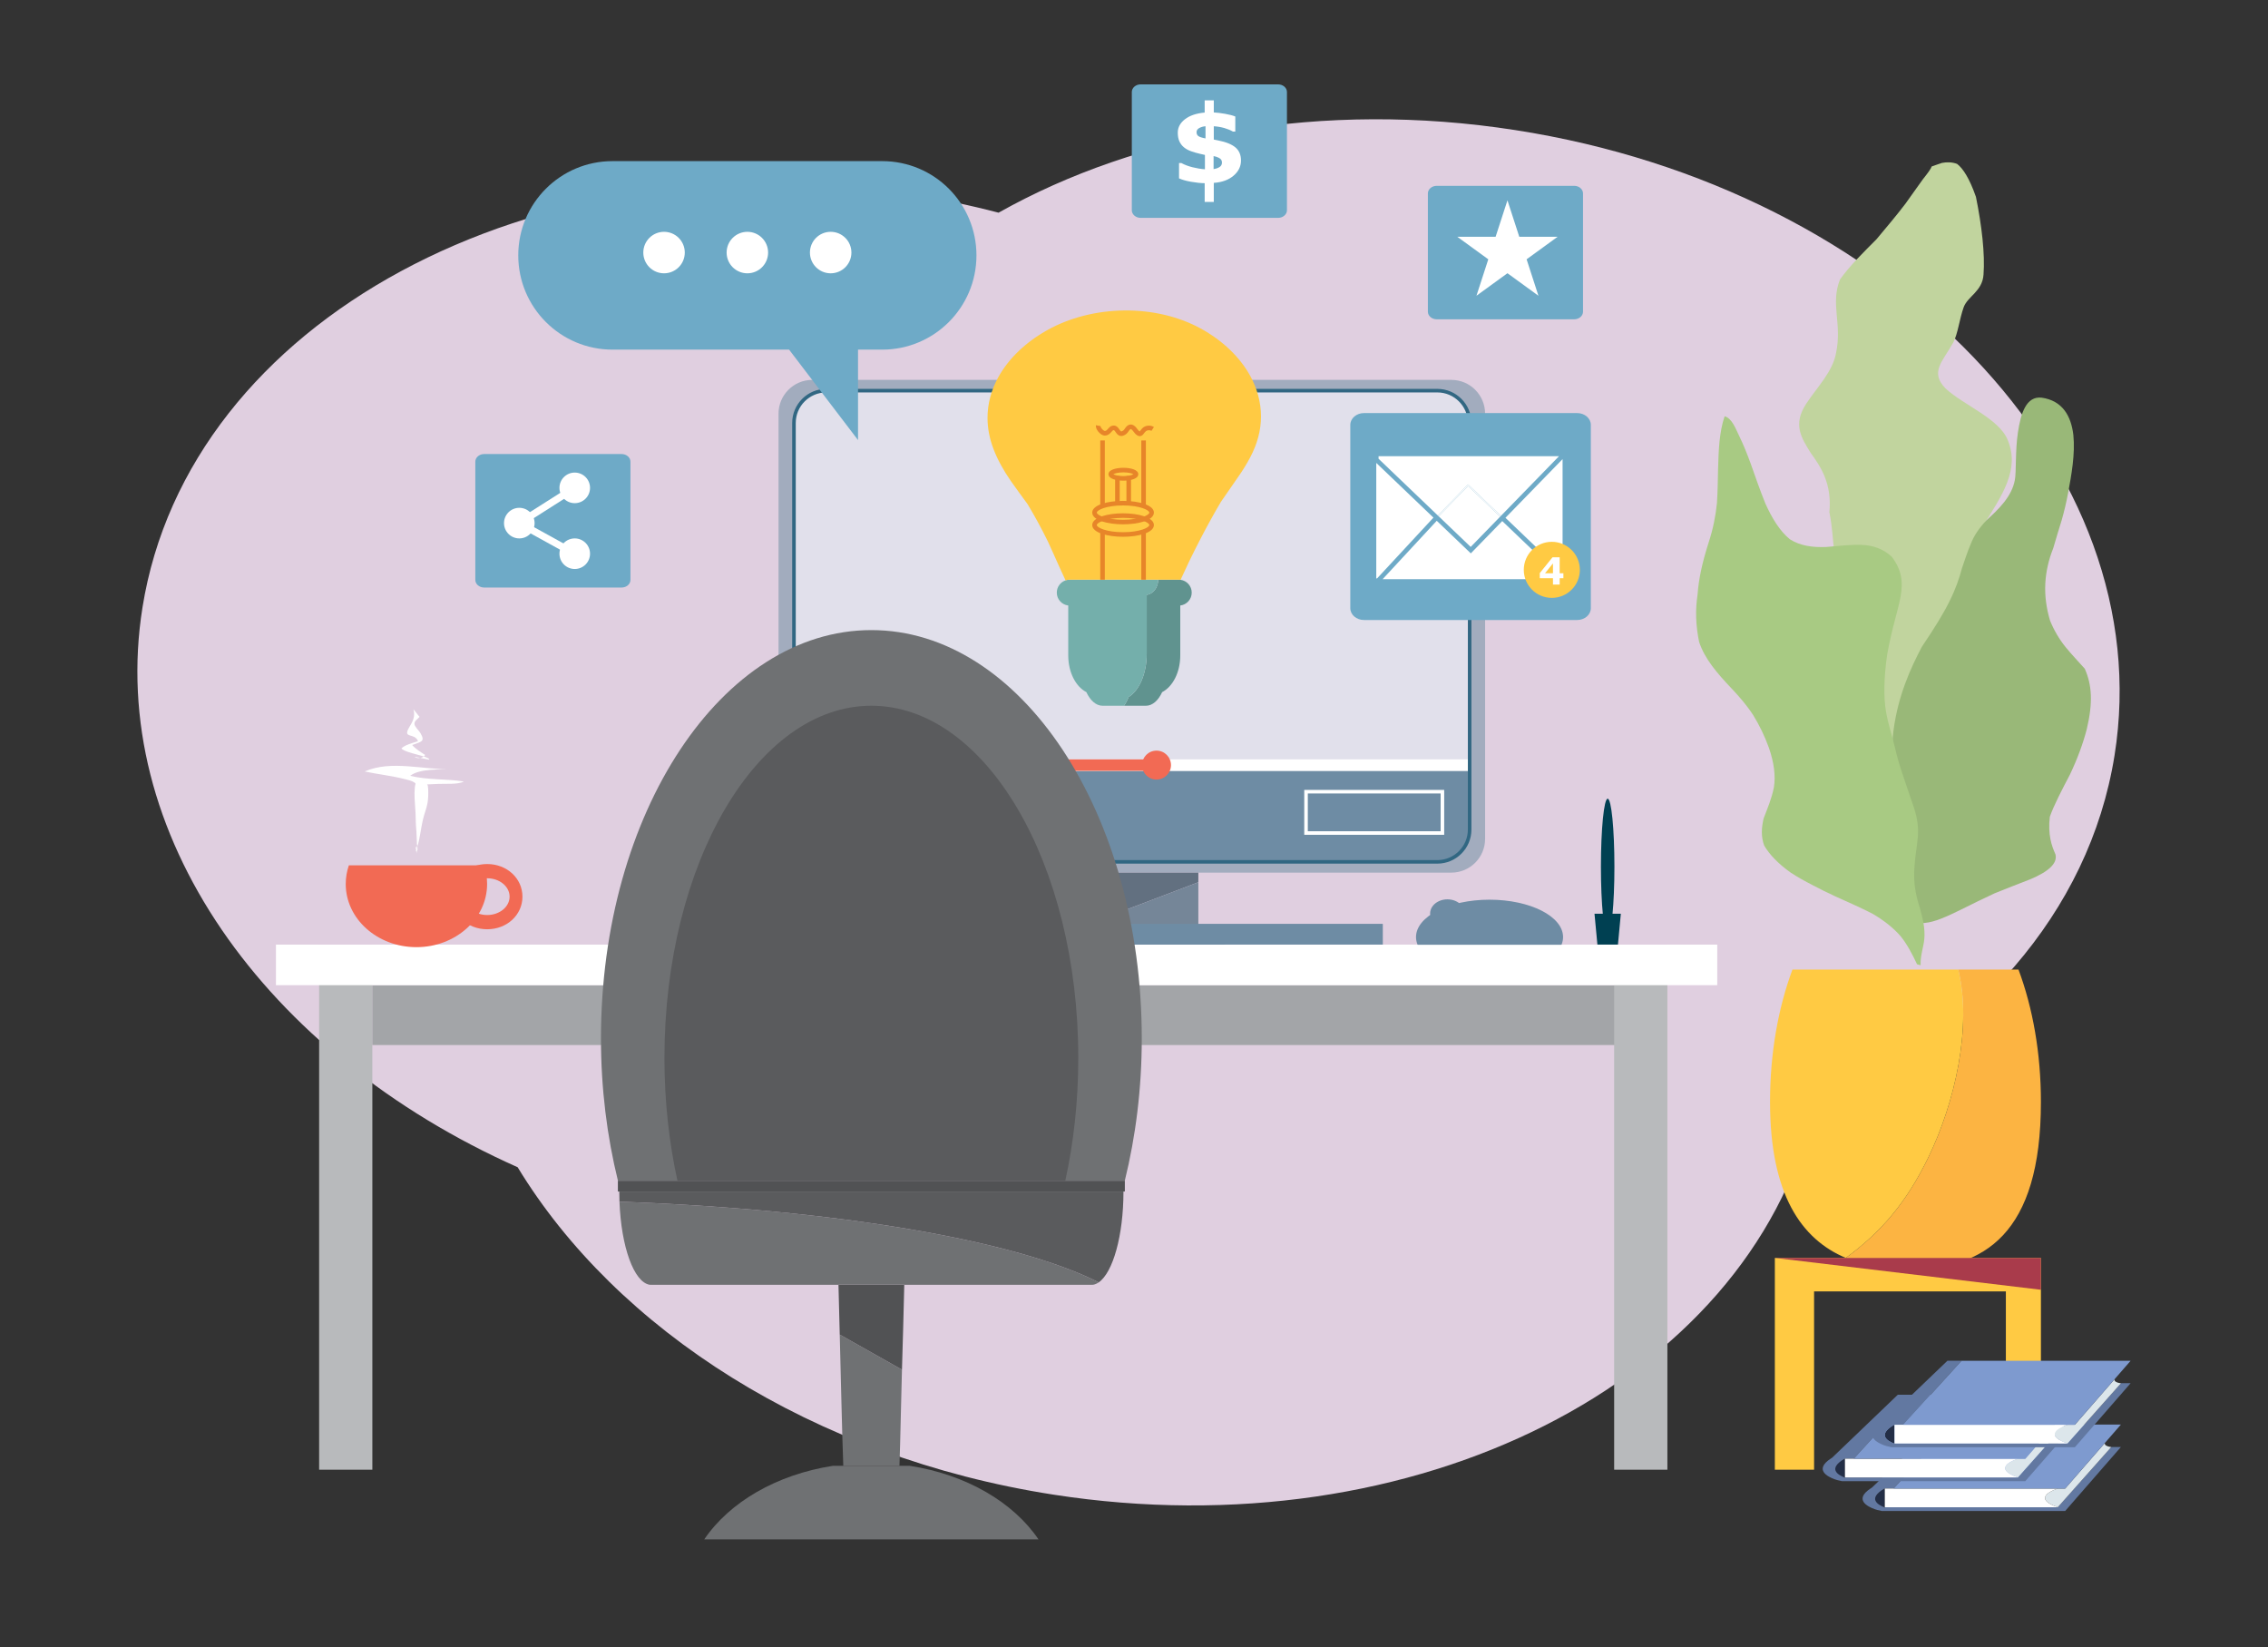 <?xml version='1.0' encoding='utf-8'?>
<svg xmlns="http://www.w3.org/2000/svg" version="1.1" id="Layer_1" x="0px" y="0px" width="3000px" height="2178.007px" viewBox="0 0 3000 2178.007" enable-background="new 0 0 3000 2178.007"><rect x="0" y="0" width="3000" height="2178.007" fill="#333333" stroke="none"/> <g> <path fill="#E0CFE0" d="M2004.262,172.016c-255.176-39.624-498.49,5.195-683.418,109.241 c-38.826-10.146-78.766-18.511-119.678-24.864c-498.551-77.412-951.941,167.38-1012.682,546.758 c-47.803,298.541,161.832,591.43,496.262,740.423c130.342,214.507,390.178,383.484,708.65,432.935 c479.762,74.495,917.645-149.419,1004.096-504.486c213.527-95.966,366.049-264.021,399.498-472.914 C2857.73,619.728,2502.822,249.425,2004.262,172.016z"/> <rect x="422.125" y="1249.144" fill="#B8BABC" width="70.4" height="694.42"/> <rect x="492.525" y="1302.808" fill="#A3A5A8" width="1645.248" height="79.143"/> <rect x="2135.131" y="1249.144" fill="#B8BABC" width="70.402" height="694.42"/> <g> <rect x="1394.613" y="1229.425" fill="#758698" width="225.514" height="23.145"/> <path fill="#A2ACBE" d="M1964.416,1109.295c0,24.676-20.008,44.683-44.684,44.683h-845.244c-24.682,0-44.688-20.007-44.688-44.683 V547.037c0-24.676,20.006-44.682,44.688-44.682h845.244c24.676,0,44.684,20.006,44.684,44.682V1109.295z"/> <g> <path fill="#6E8CA4" d="M1050.23,1019.333v77.672c0,23.603,19.133,42.73,42.729,42.73h808.299 c23.596,0,42.729-19.128,42.729-42.73v-77.672H1050.23z"/> <path fill="#E1E0EB" d="M1943.986,559.326c0-23.596-19.133-42.729-42.729-42.729h-808.299c-23.596,0-42.729,19.133-42.729,42.729 v460.007h893.756V559.326z"/> </g> <rect x="1098.473" y="1046.936" fill="#FFFFFF" width="16.914" height="65.873"/> <rect x="1124.289" y="1046.936" fill="#FFFFFF" width="16.914" height="65.873"/> <g> <rect x="1213.781" y="1046.936" fill="#FFFFFF" width="8.457" height="65.873"/> <polygon fill="#FFFFFF" points="1178.674,1048.205 1178.674,1110.861 1218.01,1079.533 "/> </g> <rect x="1050.23" y="1004.205" fill="#FFFFFF" width="893.756" height="15.128"/> <rect x="1050.23" y="1004.205" fill="#F26A54" width="482.656" height="15.128"/> <path fill="#F26A54" d="M1548.914,1011.772c0,10.571-8.566,19.14-19.139,19.14c-10.574,0-19.141-8.568-19.141-19.14 c0-10.57,8.566-19.14,19.141-19.14C1540.348,992.632,1548.914,1001.202,1548.914,1011.772z"/> <g> <polygon fill="#627080" points="1585.115,1153.978 1429.625,1153.978 1429.625,1225.815 1585.115,1166.676 "/> <polygon fill="#758698" points="1429.625,1225.815 1429.625,1229.425 1585.115,1229.425 1585.115,1166.676 "/> </g> <g> <path fill="#316782" d="M1901.258,1142.088h-808.299c-24.859,0-45.082-20.225-45.082-45.084V559.326 c0-24.856,20.223-45.081,45.082-45.081h808.299c24.859,0,45.082,20.225,45.082,45.081v537.679 C1946.34,1121.864,1926.117,1142.088,1901.258,1142.088z M1092.959,518.951c-22.264,0-40.375,18.112-40.375,40.375v537.679 c0,22.265,18.111,40.377,40.375,40.377h808.299c22.262,0,40.375-18.112,40.375-40.377V559.326 c0-22.263-18.113-40.375-40.375-40.375H1092.959z"/> </g> </g> <g> <path fill="#FFFFFF" d="M1910.313,1103.944h-185.117v-59.361h185.117V1103.944z M1729.902,1099.238h175.703v-49.949h-175.703 V1099.238z"/> </g> <g> <g> <g> <path fill="#60938F" d="M1561.617,766.739c-0.143-0.016-0.281-0.048-0.418-0.064c-0.652-0.078-1.32-0.124-1.996-0.124h-17.869 h-9.352c0,0.017,0,0.028,0,0.046c0,10.364-6.623,18.898-15.148,20.063v77.957c0,26.305-9.992,48.642-23.945,57.121 c-1.736,4.448-3.797,8.334-6.09,11.542h28.992c8.676,0,16.412-7.045,21.463-18.029c13.957-7.19,23.945-26.131,23.945-48.441 v-66.106c8.529-0.985,15.148-8.224,15.148-17.014C1576.348,775.043,1569.939,767.916,1561.617,766.739z"/> </g> <g> <path fill="#74AFAB" d="M1516.834,864.617V786.66c8.525-1.165,15.148-9.699,15.148-20.063c0-0.018,0-0.029,0-0.046h-99.094 h-17.869c-0.676,0-1.338,0.046-1.99,0.124c-1.23,0.143-2.418,0.421-3.553,0.812c-6.742,2.308-11.596,8.682-11.596,16.203 c0,8.79,6.623,16.028,15.148,17.014v66.106c0,22.309,9.992,41.251,23.945,48.441c5.051,10.984,12.781,18.029,21.459,18.029 h28.365c2.293-3.208,4.354-7.094,6.09-11.542C1506.842,913.258,1516.834,890.921,1516.834,864.617z"/> </g> </g> <g> <path fill="#FFCA43" d="M1653.766,497.092c-13.729-24.97-36.666-46.854-65.533-62.67c-14.432-7.912-30.352-13.919-47.338-17.959 c-16.992-4.04-35.055-6.095-53.791-5.893c-18.725,0.205-36.783,2.647-53.773,7.005c-16.992,4.353-32.912,10.598-47.338,18.591 c-28.863,15.982-51.801,37.801-65.529,62.721c-9.156,16.604-14.211,34.814-14.211,53.725c0,14.189,2.84,28.067,8.135,41.774 c5.275,13.707,13.012,27.732,22.754,41.75c6.494,9.348,13.904,19.291,22.084,30.542c4.09,6.759,8.375,14.243,12.842,22.354 c4.471,8.119,9.117,17.044,13.93,26.797c4.803,10.511,9.785,21.383,14.91,33.057c2.813,6.216,5.666,12.466,8.57,18.6 c1.135-0.391,2.322-0.669,3.553-0.812c0.652-0.078,1.314-0.124,1.99-0.124h17.869h108.445h17.869 c0.676,0,1.344,0.046,1.996,0.124c0.137,0.017,0.275,0.049,0.418,0.064c3.975-8.539,7.877-17.056,11.701-25.077 c5.133-10.537,10.098-20.377,14.914-29.665c4.811-9.268,9.457-17.908,13.93-25.967c4.473-8.063,8.746-15.563,12.832-22.419 c8.189-12.021,15.584-22.312,22.084-31.905c6.508-9.164,12.105-18.287,16.688-26.98c9.15-17.366,14.215-35.205,14.215-53.979 S1662.916,513.734,1653.766,497.092z"/> </g> <g> <g> <g> <g> <rect x="1509.664" y="582.459" fill="#E78529" width="6.053" height="86.735"/> </g> <g> <rect x="1455.363" y="582.459" fill="#E78529" width="6.049" height="86.735"/> </g> </g> <g> <g> <rect x="1489.988" y="629.454" fill="#E78529" width="6.049" height="34.465"/> </g> <g> <rect x="1475.043" y="629.454" fill="#E78529" width="6.043" height="34.465"/> </g> </g> <g> <g> <path fill="#E78529" d="M1485.535,709.834c-20.264,0-40.779-5.329-40.779-15.519c0-10.183,20.516-15.514,40.779-15.514 c20.268,0,40.785,5.331,40.785,15.514C1526.32,704.505,1505.803,709.834,1485.535,709.834z M1485.535,684.851 c-22.469,0-34.73,6.252-34.73,9.465c0,3.215,12.262,9.468,34.73,9.468c22.475,0,34.732-6.253,34.732-9.468 C1520.268,691.103,1508.01,684.851,1485.535,684.851z"/> </g> <g> <path fill="#E78529" d="M1485.535,693.383c-20.264,0-40.779-5.332-40.779-15.519c0-10.185,20.516-15.514,40.779-15.514 c20.268,0,40.785,5.329,40.785,15.514C1526.32,688.051,1505.803,693.383,1485.535,693.383z M1485.535,668.402 c-22.469,0-34.73,6.253-34.73,9.463c0,3.217,12.262,9.47,34.73,9.47c22.475,0,34.732-6.253,34.732-9.47 C1520.268,674.655,1508.01,668.402,1485.535,668.402z"/> </g> </g> <g> <path fill="#E78529" d="M1485.963,635.637c-9.813,0-19.717-2.634-19.717-8.517c0-5.878,9.904-8.509,19.717-8.509 s19.713,2.631,19.713,8.509C1505.676,633.003,1495.775,635.637,1485.963,635.637z M1472.758,627.124 c1.646,1.041,6.238,2.466,13.205,2.466c6.963,0,11.559-1.425,13.199-2.466c-1.641-1.037-6.236-2.464-13.199-2.464 S1474.404,626.086,1472.758,627.124z"/> </g> </g> <g> <path fill="#E78529" d="M1507.637,576.756c-2.293,0-4.236-1.544-5.523-2.734c-0.818-0.757-1.563-1.742-2.354-2.785 c-1.305-1.74-3.121-4.13-4.32-3.767c-0.748,0.216-1.793,1.673-2.629,2.843c-1.033,1.445-2.1,2.938-3.607,3.978 c-2.707,1.861-5.105,2.573-7.33,2.144c-3.094-0.574-4.775-3.042-6.127-5.021c-1.879-2.758-2.252-2.799-3.258-2.5 c-0.59,0.172-1.49,1.197-2.285,2.103c-1.852,2.098-4.375,4.968-8.797,4.968c-0.051,0-0.096,0-0.15,0 c-3.973-0.053-7.502-3.984-8.49-5.187c-1.145-1.397-3.74-5.019-3.098-8.47l5.953,1.098c-0.057,0.446,0.514,2.041,2.1,3.858 c1.617,1.853,3.158,2.641,3.621,2.649c1.654-0.016,2.666-1.036,4.32-2.913c1.338-1.52,2.85-3.24,5.115-3.907 c5.512-1.641,8.301,2.452,9.965,4.888c0.721,1.06,1.617,2.374,2.238,2.489c0.422,0.073,1.359-0.195,2.793-1.182 c0.631-0.437,1.385-1.488,2.115-2.514c1.457-2.036,3.111-4.343,5.879-5.139c5.207-1.503,8.727,3.151,10.828,5.937 c0.588,0.785,1.203,1.599,1.627,1.989c0.602,0.559,1.01,0.846,1.258,0.993c0.305-0.326,0.736-0.892,1.076-1.335 c0.818-1.068,1.838-2.401,3.258-3.638c3.277-2.843,9.775-3.994,14.561-0.895l-3.285,5.076c-2.217-1.434-5.746-0.972-7.309,0.382 c-0.955,0.834-1.701,1.809-2.418,2.748c-1.291,1.688-2.752,3.605-5.289,3.824 C1507.928,576.75,1507.785,576.756,1507.637,576.756z"/> </g> <g> <g> <rect x="1509.664" y="703.938" fill="#E78529" width="6.053" height="62.612"/> </g> <g> <rect x="1455.363" y="703.938" fill="#E78529" width="6.049" height="62.612"/> </g> </g> </g> </g> <g> <path fill="#6EAAC7" d="M810.18,213.072h356.783c68.838,0,124.643,55.8,124.643,124.635c0,68.843-55.805,124.645-124.643,124.645 h-32.006v119.597l-91.184-119.597H810.18c-68.84,0-124.643-55.802-124.643-124.645C685.537,268.872,741.34,213.072,810.18,213.072 z"/> <g> <path fill="#FFFFFF" d="M1071.344,333.987c0,15.155,12.281,27.438,27.438,27.438c15.152,0,27.434-12.282,27.434-27.438 c0-15.15-12.281-27.436-27.434-27.436C1083.625,306.551,1071.344,318.836,1071.344,333.987z"/> <path fill="#FFFFFF" d="M961.137,333.987c0,15.155,12.281,27.438,27.439,27.438c15.146,0,27.428-12.282,27.428-27.438 c0-15.15-12.281-27.436-27.428-27.436C973.418,306.551,961.137,318.836,961.137,333.987z"/> <path fill="#FFFFFF" d="M850.932,333.987c0,15.155,12.275,27.438,27.434,27.438c15.152,0,27.432-12.282,27.432-27.438 c0-15.15-12.279-27.436-27.432-27.436C863.207,306.551,850.932,318.836,850.932,333.987z"/> </g> </g> <rect x="364.992" y="1249.144" fill="#FFFFFF" width="1906.496" height="53.664"/> <rect x="1120.029" y="1221.692" fill="#6E8CA4" width="709.076" height="27.452"/> <g> <g> <path fill="#6E8CA4" d="M2067.553,1239.175c0-27.291-43.547-49.416-97.26-49.416c-53.717,0-97.264,22.125-97.264,49.416 c0,3.497,0.734,6.907,2.096,10.198h190.332C2066.818,1246.083,2067.553,1242.672,2067.553,1239.175z"/> </g> <ellipse fill="#6E8CA4" cx="1914.563" cy="1208.026" rx="22.869" ry="18.729"/> </g> <g> <g> <path fill="#F26A54" d="M461.484,1144.285c-2.697,7.809-4.16,16.106-4.16,24.708c0,46.134,41.861,83.536,93.496,83.536 s93.496-37.402,93.496-83.536c0-8.602-1.463-16.899-4.156-24.708H461.484z"/> </g> <path fill="#F26A54" d="M644.426,1161.432c16.371,0,29.645,10.881,29.645,24.304c0,13.42-13.273,24.301-29.645,24.301 s-29.645-10.881-29.645-24.301C614.781,1172.313,628.055,1161.432,644.426,1161.432z M644.426,1142.607 c-26.156,0-46.645,18.942-46.645,43.129c0,24.182,20.488,43.126,46.645,43.126s46.645-18.944,46.645-43.126 C691.07,1161.549,670.582,1142.607,644.426,1142.607L644.426,1142.607z"/> </g> <g> <g> <g> <path fill="#6EAAC7" d="M2104.279,804.274c0,8.639-8.145,15.643-18.186,15.643h-281.801c-10.039,0-18.178-7.004-18.178-15.643 V561.873c0-8.639,8.139-15.636,18.178-15.636h281.801c10.041,0,18.186,6.997,18.186,15.636V804.274z"/> </g> <g> <polygon fill="#FFFFFF" points="1991.334,684.729 2066.904,757.016 2066.904,607.122 "/> <polygon fill="#FFFFFF" points="1820.457,612.159 1820.457,764.889 1821.545,764.889 1896.088,684.497 "/> <polygon fill="#FFFFFF" points="2063.877,765.896 2063.877,762.503 1987.105,689.072 1945.516,731.78 1900.463,688.688 1828.875,765.896 "/> <polygon fill="#FFFFFF" points="1984.307,683.255 1941.941,642.729 1902.994,682.723 1945.365,723.248 "/> <polygon fill="#FFFFFF" points="1901.9,681.675 1941.9,640.596 1985.363,682.171 2062.186,603.28 1823.49,603.28 1823.49,606.673 1900.205,680.052 1900.205,680.052 "/> <polygon fill="#FFFFFF" points="1901.9,681.675 1902.994,682.723 1941.941,642.729 1984.307,683.255 1985.363,682.171 1941.9,640.596 "/> <polygon fill="#FFFFFF" points="1902.994,682.723 1902.994,682.723 1945.365,723.248 "/> <rect x="1899.879" y="680.864" transform="matrix(0.722 0.692 -0.692 0.722 998.704 -1125.609)" fill="#FFFFFF" width="2.347" height="0"/> <rect x="1902.447" y="681.442" fill="#FFFFFF" width="0" height="1.515"/> </g> <g> <path fill="#FFCA43" d="M2089.76,753.565c0,20.475-16.605,37.077-37.08,37.077c-20.484,0-37.084-16.603-37.084-37.077 c0-20.479,16.6-37.08,37.084-37.08C2073.154,716.485,2089.76,733.085,2089.76,753.565z"/> </g> <g> <path fill="#FFFFFF" d="M2067.98,764.657h-4.914v8.397h-8.879v-8.397h-17.441v-6.82l16.863-20.899h9.457v21.144h4.914V764.657z M2054.188,758.081V745.04l-10.482,13.041H2054.188z"/> </g> </g> </g> <g> <g> <path fill="#6EAAC7" d="M2093.943,412.162c0,5.57-5.254,10.088-11.729,10.088h-181.762c-6.477,0-11.725-4.518-11.725-10.088 v-156.35c0-5.57,5.248-10.086,11.725-10.086h181.762c6.475,0,11.729,4.516,11.729,10.086V412.162z"/> </g> <polygon fill="#FFFFFF" points="1993.98,264.93 2009.635,313.121 2060.311,313.121 2019.318,342.91 2034.967,391.098 1993.98,361.316 1952.984,391.098 1968.643,342.91 1927.648,313.121 1978.318,313.121 "/> </g> <g> <g> <g> <path fill="#C1D49E" d="M2485.379,885.551c0.641-21.068-5.445-37.143-13.465-52.674c-8.016-15.53-18.881-31.17-26.832-51.479 c-24.285-36.336-17.041-64.07-25.264-103.929c3.617-37.916-11.393-60.129-24.703-78.559 c-12.262-19.817-24.193-37.471-5.758-65.317c14.453-21.828,34.988-42.26,39.309-66.968c8.217-38.925-7.777-64.398,5.18-97.039 c13.438-18.88,31.574-36.326,48.414-53.354c13.393-15.938,26.918-32.065,38.096-46.747c8.59-12.251,16.926-23.575,23.049-32.28 c6.545-8.263,11.117-14.373,11.563-16.954c2.9-0.972,7.859-2.979,13.711-4.803c6.07-1.19,13.322-1.282,20.098,1.319 c7.496,5.696,16.229,18.68,24.904,43.59c7.699,37.666,12.107,75.9,10.016,102.805c-1.398,21.984-21.027,28.78-26.201,43.046 c-5.627,15.493-7.607,35.117-13.854,46.828c-13.879,24.963-31.357,38.943-10.184,60.634 c23.256,21.794,71.596,40.118,82.488,68.756c15.604,38.103-6.586,71.565-34.23,114.873c-5.359,26.048-7.758,52.771-10.627,79.11 c-6.314,25.358-16.527,48.662-29.74,70.473c-15.732,21.791-31.734,48.229-47.545,78.866 c-15.457,30.577-28.664,66.907-42.99,98.943c-14.105,36.458-37.848,55.834-47.586,95.847L2485.379,885.551z"/> <path fill="#99B878" d="M2511.305,1221.46c-6.25-4.601-14.008-9.44-22.045-14.273c-8.563-5.151-16.482-10.37-20.572-15.798 c-4.09-5.483-2.436-11.64,7.859-18.874c7.027-4.823,16.039-11.62,25.352-21.704c10.033-12.156,19.004-28.1,24.316-47.48 c-1.793-10.682-4.592-21.863-7.74-33.349c-3.148-11.48-6.631-23.173-9.719-34.796c-2.672-11.692-4.459-23.467-5.195-35.108 c-0.738-11.642-0.426-23.154,1.1-34.332c3.01-22.855,8.617-43.362,15.383-61.746c6.76-18.387,14.68-34.658,22.305-49.039 c16.305-24.037,28.172-43.275,36.197-59.513c8.121-16.233,13.131-30.513,16.732-44.333c3.848-11.053,7.17-21.619,11.693-32.125 c3.998-10.419,10.75-20.416,20.305-30.644c16.857-15.381,33.766-31.659,37.885-53.635c2.076-11.035,0.303-38.223,4.066-62.977 c3.834-25.834,11.205-47.927,31.129-45.899c27.777,3.81,39.23,24.221,42.182,49.379c2.561,25.011-2.588,53.387-7.041,77.115 c-2.211,11.796-5.055,23.835-8.406,35.601c-3.754,12.182-7.555,24.411-11.154,36.988c-5.809,14.619-9.592,29.97-10.488,46.396 c-0.891,16.417,1.355,33.211,6.344,49.603c5.299,12.853,12.229,24.618,20.424,34.72c8.199,10.106,17.152,19.314,25.434,28.699 c4.605,10.329,7.404,21.434,7.992,34.394c0.584,12.952-1.246,28.188-5.363,45.542c-4.82,18.45-12.031,38.486-22.217,59.926 c-10.824,20.654-20.93,39.875-26.66,55.869c-1.436,12.022-0.699,21.651,0.789,29.54c1.49,7.866,4.119,14.333,6.633,20.133 c3.152,11.931-9.238,22.893-33.109,32.943c-14.979,5.874-31.238,12.061-47.541,18.713 c-15.621,7.269-29.998,14.374-42.484,20.605c-10.42,5.203-19.68,9.468-27.834,12.718c-7.941,3.166-15.166,5.087-21.721,5.758 c-12.795,1.311-24.568,0.818-34.309,0.302L2511.305,1221.46z"/> <path fill="#A8CA83" d="M2535.766,1275.123c-6.555-13.988-13.219-26.505-21.693-37.066 c-9.146-10.483-21.197-20.333-36.947-29.607c-13.414-6.995-30.502-14.587-49.236-22.996 c-9.928-4.589-20.217-9.548-30.389-15.008c-10.174-5.202-20.121-10.75-29.322-16.83c-16.121-11.591-27.4-23.329-34.537-35.32 c-4.418-11.766-3.688-23.844-0.75-36.182c4.936-12.811,10.746-26.355,13.559-41.021c2.357-15.013,0.262-32.264-6.609-52.153 c-5.648-15.655-12.625-29.99-20.879-43.364c-8.504-13.066-18.375-24.391-28.242-34.833 c-19.771-20.854-35.711-39.39-43.203-61.815c-4.563-22.361-5.16-42.356-2.031-62.831c1.406-20.199,6.066-41.925,14.529-68.388 c6.189-18.766,9.385-36.032,11.076-52.303c1.074-16.361,1.145-31.279,1.471-44.755c0.326-13.466,0.84-25.673,1.99-37.443 c1.309-11.159,2.963-21.945,6.705-32.746c10.014,2.755,14.854,17.244,19.891,27.369c4.844,10.028,9.582,21.497,14.762,35.766 c5.314,14.902,11.381,32.769,19.189,52.146c8.672,19.367,19.197,36.644,32.451,47.394c13.816,8.773,30.15,10.883,47.904,10.212 c15.326-1.145,31.33-3.318,46.479-2.826c15.152,0.487,29.125,5.092,40.49,15.826c13.246,17.644,14.938,33.162,11.684,51.899 c-3.264,18.747-11.588,42.122-17.801,76.982c-4.559,31.437-4.813,57.256-1.586,75.989c3.291,18.443,8.48,32.894,11.748,47.122 c2.992,13.048,6.41,24.635,10.598,36.759c4.195,12.119,8.387,25.544,13.994,41.156c5.662,16.675,6.605,28.495,5.764,40.109 c-0.836,11.582-3.244,22.922-4.32,37.856c-1.176,12.777-0.496,23.642,1.057,32.953c1.549,9.284,3.912,17.235,6.223,24.474 c3.539,13.211,6.836,25.822,5.576,40.147c-0.791,9.891-5.42,21.778-4.854,34.647L2535.766,1275.123z"/> </g> <g> <path fill="#FCB442" d="M2669.971,1282.161h-79.734c18.66,75.668-4.443,176.262-39.668,248.727 c-28.963,59.579-62.398,98.432-109.025,132.6c25.352,10.636,53.889,14.856,83.707,14.856 c98.945,0,174.385-45.937,174.385-221.23C2699.635,1392.45,2688.715,1332.321,2669.971,1282.161z"/> <path fill="#FFCA43" d="M2550.568,1530.887c35.225-72.465,58.328-173.059,39.668-248.727h-219.26 c-18.736,50.16-29.662,110.289-29.662,174.952c0,122.452,41.498,181.733,100.229,206.374 C2488.17,1629.319,2521.605,1590.466,2550.568,1530.887z"/> </g> </g> <g> <polygon fill="#FFCA43" points="2699.635,1663.487 2347.686,1663.487 2347.686,1943.564 2399.568,1943.564 2399.568,1707.757 2653.262,1707.757 2653.262,1943.564 2699.635,1943.564 "/> </g> </g> <polygon fill="#A93B4B" points="2347.686,1663.487 2699.635,1705.593 2699.635,1663.487 "/> <g> <g> <g> <path fill="#6F7173" d="M1203.652,1938.431h-51.047h-51.043c-74.537,11.606-136.693,48.11-170.01,97.247h221.053h221.051 C1340.34,1986.542,1278.184,1950.038,1203.652,1938.431z"/> <g> <path fill="#6F7173" d="M1487.828,1561.422c14.445-58.603,22.451-121.935,22.451-188.135 c0-298.259-160.137-540.043-357.674-540.043c-197.539,0-357.676,241.784-357.676,540.043c0,66.2,8.006,129.532,22.451,188.135 h335.225H1487.828z"/> <polygon fill="#515254" points="1152.605,1561.422 817.381,1561.422 817.307,1561.422 817.307,1575.656 819.15,1575.656 1152.605,1575.656 1486.059,1575.656 1487.902,1575.656 1487.902,1561.422 1487.828,1561.422 "/> </g> </g> <g> <path fill="#6F7173" d="M1115.455,1938.258c-0.242,0.051-0.482,0.119-0.73,0.173h37.881h37.879 c-0.248-0.054-0.486-0.122-0.73-0.173c1.186-30.685,2.299-93.47,3.332-126.988l-82.318-46.415 C1112.164,1815.296,1113.729,1893.668,1115.455,1938.258z"/> <path fill="#515254" d="M1443.436,1699.196c0.828,0,1.643-0.086,2.455-0.219h-293.285H859.318 c0.814,0.133,1.627,0.219,2.455,0.219h247.313c0.527,22.375,1.094,44.231,1.682,65.659l82.318,46.415 c1.107-35.886,2.123-73.278,3.037-112.074H1443.436z"/> </g> <path fill="#5A5B5D" d="M1409.123,1561.422c11.059-50.551,17.18-105.183,17.18-162.292 c0-257.281-122.537-465.851-273.697-465.851c-151.162,0-273.703,208.569-273.703,465.851c0,57.109,6.127,111.741,17.184,162.292 h256.52H1409.123z"/> </g> <g> <path fill="#6F7173" d="M859.318,1698.977h293.287h293.285c2.551-0.421,5.037-1.521,7.449-3.185 c-109.512-55.428-346.943-96.536-633.932-106.684C821.637,1648.683,838.471,1695.543,859.318,1698.977z"/> <path fill="#5A5B5D" d="M1486.059,1575.656h-333.453H819.15c0,4.551,0.092,9.034,0.258,13.453 c286.988,10.147,524.42,51.256,633.932,106.684C1472.102,1682.847,1486.059,1634,1486.059,1575.656z"/> </g> </g> <g> <g> <path fill="#6EAAC7" d="M833.939,766.861c0,5.572-5.252,10.088-11.729,10.088h-181.76c-6.477,0-11.725-4.516-11.725-10.088 V610.513c0-5.57,5.248-10.086,11.725-10.086h181.76c6.477,0,11.729,4.516,11.729,10.086V766.861z"/> </g> <g> <g> <path fill="#FFFFFF" d="M707.133,691.772c0,11.168-9.059,20.223-20.227,20.223c-11.172,0-20.227-9.055-20.227-20.223 c0-11.173,9.055-20.227,20.227-20.227C698.074,671.545,707.133,680.599,707.133,691.772z"/> </g> <g> <path fill="#FFFFFF" d="M780.471,645.158c0,11.168-9.059,20.225-20.227,20.225c-11.174,0-20.227-9.057-20.227-20.225 c0-11.173,9.053-20.227,20.227-20.227C771.412,624.931,780.471,633.985,780.471,645.158z"/> </g> <g> <path fill="#FFFFFF" d="M780.471,732.221c0,11.168-9.059,20.222-20.227,20.222c-11.174,0-20.227-9.054-20.227-20.222 c0-11.173,9.053-20.227,20.227-20.227C771.412,711.995,780.471,721.048,780.471,732.221z"/> </g> <g> <polygon fill="#FFFFFF" points="757.969,736.339 677.682,692.057 757.721,641.184 762.768,649.126 696.131,691.483 762.52,728.098 "/> </g> </g> </g> <g> <g> <path fill="#FFFFFF" d="M551.455,1128.599c0-27.36,0.156-54.757,1.566-81.797c0.652-12.632-7.693-14.043-18.824-16.818 c-16.9-4.21-34.773-6.178-51.844-9.785c35.555-15.633,79.088-1.659,116.182-3.001c-15.143,0.455-43.52-1.092-55.965,8.744 c23.232,5.705,47.633,3.789,71.109,7.532c-8.199,4.222-24.139,2.719-33.479,3.174c-9.514,0.464-19.072,0.51-28.512,1.887 c-1.701,14.04-0.994,29.717-1.021,43.962c-0.014,7.021,4.762,34.493-0.785,38.257L551.455,1128.599z"/> <path fill="#FFFFFF" d="M549.883,1126.246c5.611-14.592,6.273-29.322,10.023-44.194c1.623-6.435,4.26-13.055,5.488-19.556 c1.172-6.191,1.258-12.975,0.959-19.396c-0.547-11.688-6.053-7.445-14.955-11.761c-5.904,11.407-1.516,36.685-1.516,49.958 c0,14.741,2.354,28.224,2.354,42.596L549.883,1126.246z"/> </g> <path fill="#FFFFFF" d="M567.922,1004.669c0.059-4.789-31.143-8.408-36.988-14.887c4.697-4.932,15.254-7.358,21.996-9.566 c-4.395-11.91-21.297-2.544-11.352-18.887c4.613-7.584,7.9-14.004,5.285-23.288c2.758,2.809,5.203,6.805,8.115,9.896 c-2.385,3.144-7.109,5.175-6.719,9.67c0.295,3.458,6.08,8.746,7.896,11.844c6.871,11.749,0.639,11.287-10.947,15.723 c4.334,5.175,11.342,9.336,17.156,13.181c-2.096,4.1-10.336,5.577-14.055,2.39L567.922,1004.669z"/> </g> <g> <polygon fill="#004052" points="2140.146,1249.109 2112.961,1249.109 2109.123,1208.284 2143.979,1208.284 "/> <ellipse fill="#004052" cx="2126.551" cy="1146.16" rx="8.926" ry="89.94"/> </g> <g> <g> <g> <path fill="#6EAAC7" d="M1702.322,278.022c0,5.57-5.254,10.088-11.729,10.088h-181.762c-6.475,0-11.725-4.518-11.725-10.088 v-156.35c0-5.57,5.25-10.086,11.725-10.086h181.762c6.475,0,11.729,4.516,11.729,10.086V278.022z"/> </g> </g> <g> <path fill="#FFFFFF" d="M1641.531,212.224c0,7.811-3.281,14.512-9.844,20.114c-6.572,5.586-15.283,8.755-26.143,9.495v25.174 h-12.061V242.25c-5.184-0.049-11.168-0.672-17.965-1.869c-6.797-1.204-12.109-2.706-15.943-4.513v-20.25h3.121 c4.242,2.316,9.131,4.169,14.656,5.548c5.533,1.393,11.012,2.293,16.467,2.711v-18.999l-6.719-1.531 c-4.252-0.97-8.172-2.098-11.752-3.396c-3.58-1.29-6.678-3.002-9.256-5.13c-2.598-2.123-4.605-4.752-6.039-7.868 c-1.434-3.12-2.146-6.972-2.146-11.547c0-6.887,3.139-12.786,9.436-17.688c6.277-4.891,15-7.854,26.141-8.875v-16.154h12.061 v16.017c4.26,0.193,9.232,0.783,14.938,1.802c5.707,1.018,10.203,2.201,13.498,3.543v19.965h-3.061 c-3.277-1.894-7.102-3.465-11.432-4.711c-4.342-1.245-9.008-2.04-13.943-2.359v17.611l5.553,1.114 c10.432,2.031,18.125,5.111,23.053,9.252C1639.068,199.063,1641.531,204.832,1641.531,212.224z M1594.584,183.033v-16.088 c-3.039,0.229-5.787,1.004-8.213,2.323c-2.436,1.312-3.641,3.18-3.641,5.581c0,2.174,0.781,3.863,2.357,5.063 C1586.66,181.112,1589.822,182.153,1594.584,183.033z M1616.369,214.928c0-2.679-1.256-4.686-3.715-5.997 c-2.494-1.314-4.936-2.16-7.377-2.535v17.205c3.043-0.416,5.645-1.31,7.818-2.675 C1615.27,219.566,1616.369,217.562,1616.369,214.928z"/> </g> </g> <g> <g> <path fill="#232E46" d="M2493.146,1968.502l-1.484,0.512c-20.916,12.768-8.471,20.753,1.674,24.561l0.33-0.374h-0.52V1968.502z"/> <path fill="#6278A1" d="M2792.697,1913.539l-70.818,79.662h-228.213l-0.33,0.374c-10.145-3.808-22.59-11.793-1.674-24.561 l1.484-0.512h11.643l77.047-84.679h-18.738l-87.107,83.47c-0.303,0.188-0.557,0.326-0.863,0.521 c-0.199,0.126-0.391,0.246-0.58,0.377c-5.781,3.764-8.861,7.16-10.143,10.2l-0.047,0.046l0.033-0.011 c-5.014,12.021,18.566,18.313,18.566,18.313l6.381,1.429h242.348l73.762-84.68h-13.301 C2792.467,1913.521,2792.697,1913.539,2792.697,1913.539z"/> <path fill="#DCE6EB" d="M2731.686,1968.502h-9.807c0,0-37.793,11.513,0,24.698l70.818-79.662c0,0-0.23-0.018-0.551-0.05 c-1.463-0.149-5.709-0.761-7.611-3.02c-0.295-0.71-0.418-1.402-0.482-2.085L2731.686,1968.502z"/> <path fill="#FFFFFF" d="M2721.879,1968.502h-217.09h-11.643v24.698h0.52h228.213 C2684.086,1980.015,2721.879,1968.502,2721.879,1968.502z"/> <polygon fill="#7E9ACF" points="2504.789,1968.502 2721.879,1968.502 2731.686,1968.502 2784.053,1908.384 2805.447,1883.824 2581.836,1883.824 "/> </g> <g> <path fill="#232E46" d="M2440.418,1929.042l-1.443,0.498c-20.957,12.777-8.508,20.767,1.641,24.577l0.33-0.379h-0.527V1929.042z"/> <path fill="#6278A1" d="M2739.977,1874.083l-70.818,79.655h-228.213l-0.33,0.379c-10.148-3.811-22.598-11.8-1.641-24.577 l1.443-0.498h11.646l77.045-84.681h-18.732l-87.115,83.474c-0.299,0.187-0.547,0.322-0.852,0.515 c-0.201,0.131-0.395,0.256-0.584,0.38c-5.781,3.762-8.859,7.16-10.143,10.2l-0.051,0.049l0.037-0.012 c-5.02,12.022,18.563,18.313,18.563,18.313l6.385,1.429h242.35l73.756-84.68h-13.334 C2739.729,1874.062,2739.977,1874.083,2739.977,1874.083z"/> <path fill="#DCE6EB" d="M2678.967,1929.042h-9.809c0,0-37.797,11.513,0,24.696l70.818-79.655c0,0-0.248-0.021-0.588-0.055 c-1.502-0.156-5.689-0.779-7.568-3.02c-0.295-0.713-0.424-1.404-0.488-2.092L2678.967,1929.042z"/> <path fill="#FFFFFF" d="M2669.158,1929.042h-217.094h-11.646v24.696h0.527h228.213 C2631.361,1940.554,2669.158,1929.042,2669.158,1929.042z"/> <polygon fill="#7E9ACF" points="2452.064,1929.042 2669.158,1929.042 2678.967,1929.042 2731.332,1868.917 2752.723,1844.361 2529.109,1844.361 "/> </g> <g> <path fill="#232E46" d="M2505.984,1884.162l-1.471,0.508c-20.926,12.772-8.484,20.76,1.662,24.567l0.332-0.377h-0.523V1884.162z"/> <path fill="#6278A1" d="M2805.539,1829.204l-70.82,79.656h-228.211l-0.332,0.377c-10.146-3.808-22.588-11.795-1.662-24.567 l1.471-0.508h11.641l77.047-84.678h-18.738l-87.129,83.492c-0.291,0.182-0.533,0.311-0.828,0.498 c-0.203,0.127-0.395,0.253-0.598,0.38c-5.777,3.762-8.852,7.158-10.135,10.196l-0.049,0.048l0.035-0.012 c-5.018,12.023,18.568,18.313,18.568,18.313l6.379,1.43h242.354l73.752-84.676h-13.297 C2805.309,1829.185,2805.539,1829.204,2805.539,1829.204z"/> <path fill="#DCE6EB" d="M2744.531,1884.162h-9.813c0,0-37.797,11.513,0,24.698l70.82-79.656c0,0-0.23-0.019-0.553-0.051 c-1.461-0.149-5.707-0.761-7.609-3.024c-0.295-0.71-0.42-1.401-0.484-2.086L2744.531,1884.162z"/> <path fill="#FFFFFF" d="M2734.719,1884.162h-217.094h-11.641v24.698h0.523h228.211 C2696.922,1895.674,2734.719,1884.162,2734.719,1884.162z"/> <polygon fill="#7E9ACF" points="2517.625,1884.162 2734.719,1884.162 2744.531,1884.162 2796.893,1824.042 2818.283,1799.484 2594.672,1799.484 "/> </g> </g> </g> </svg>